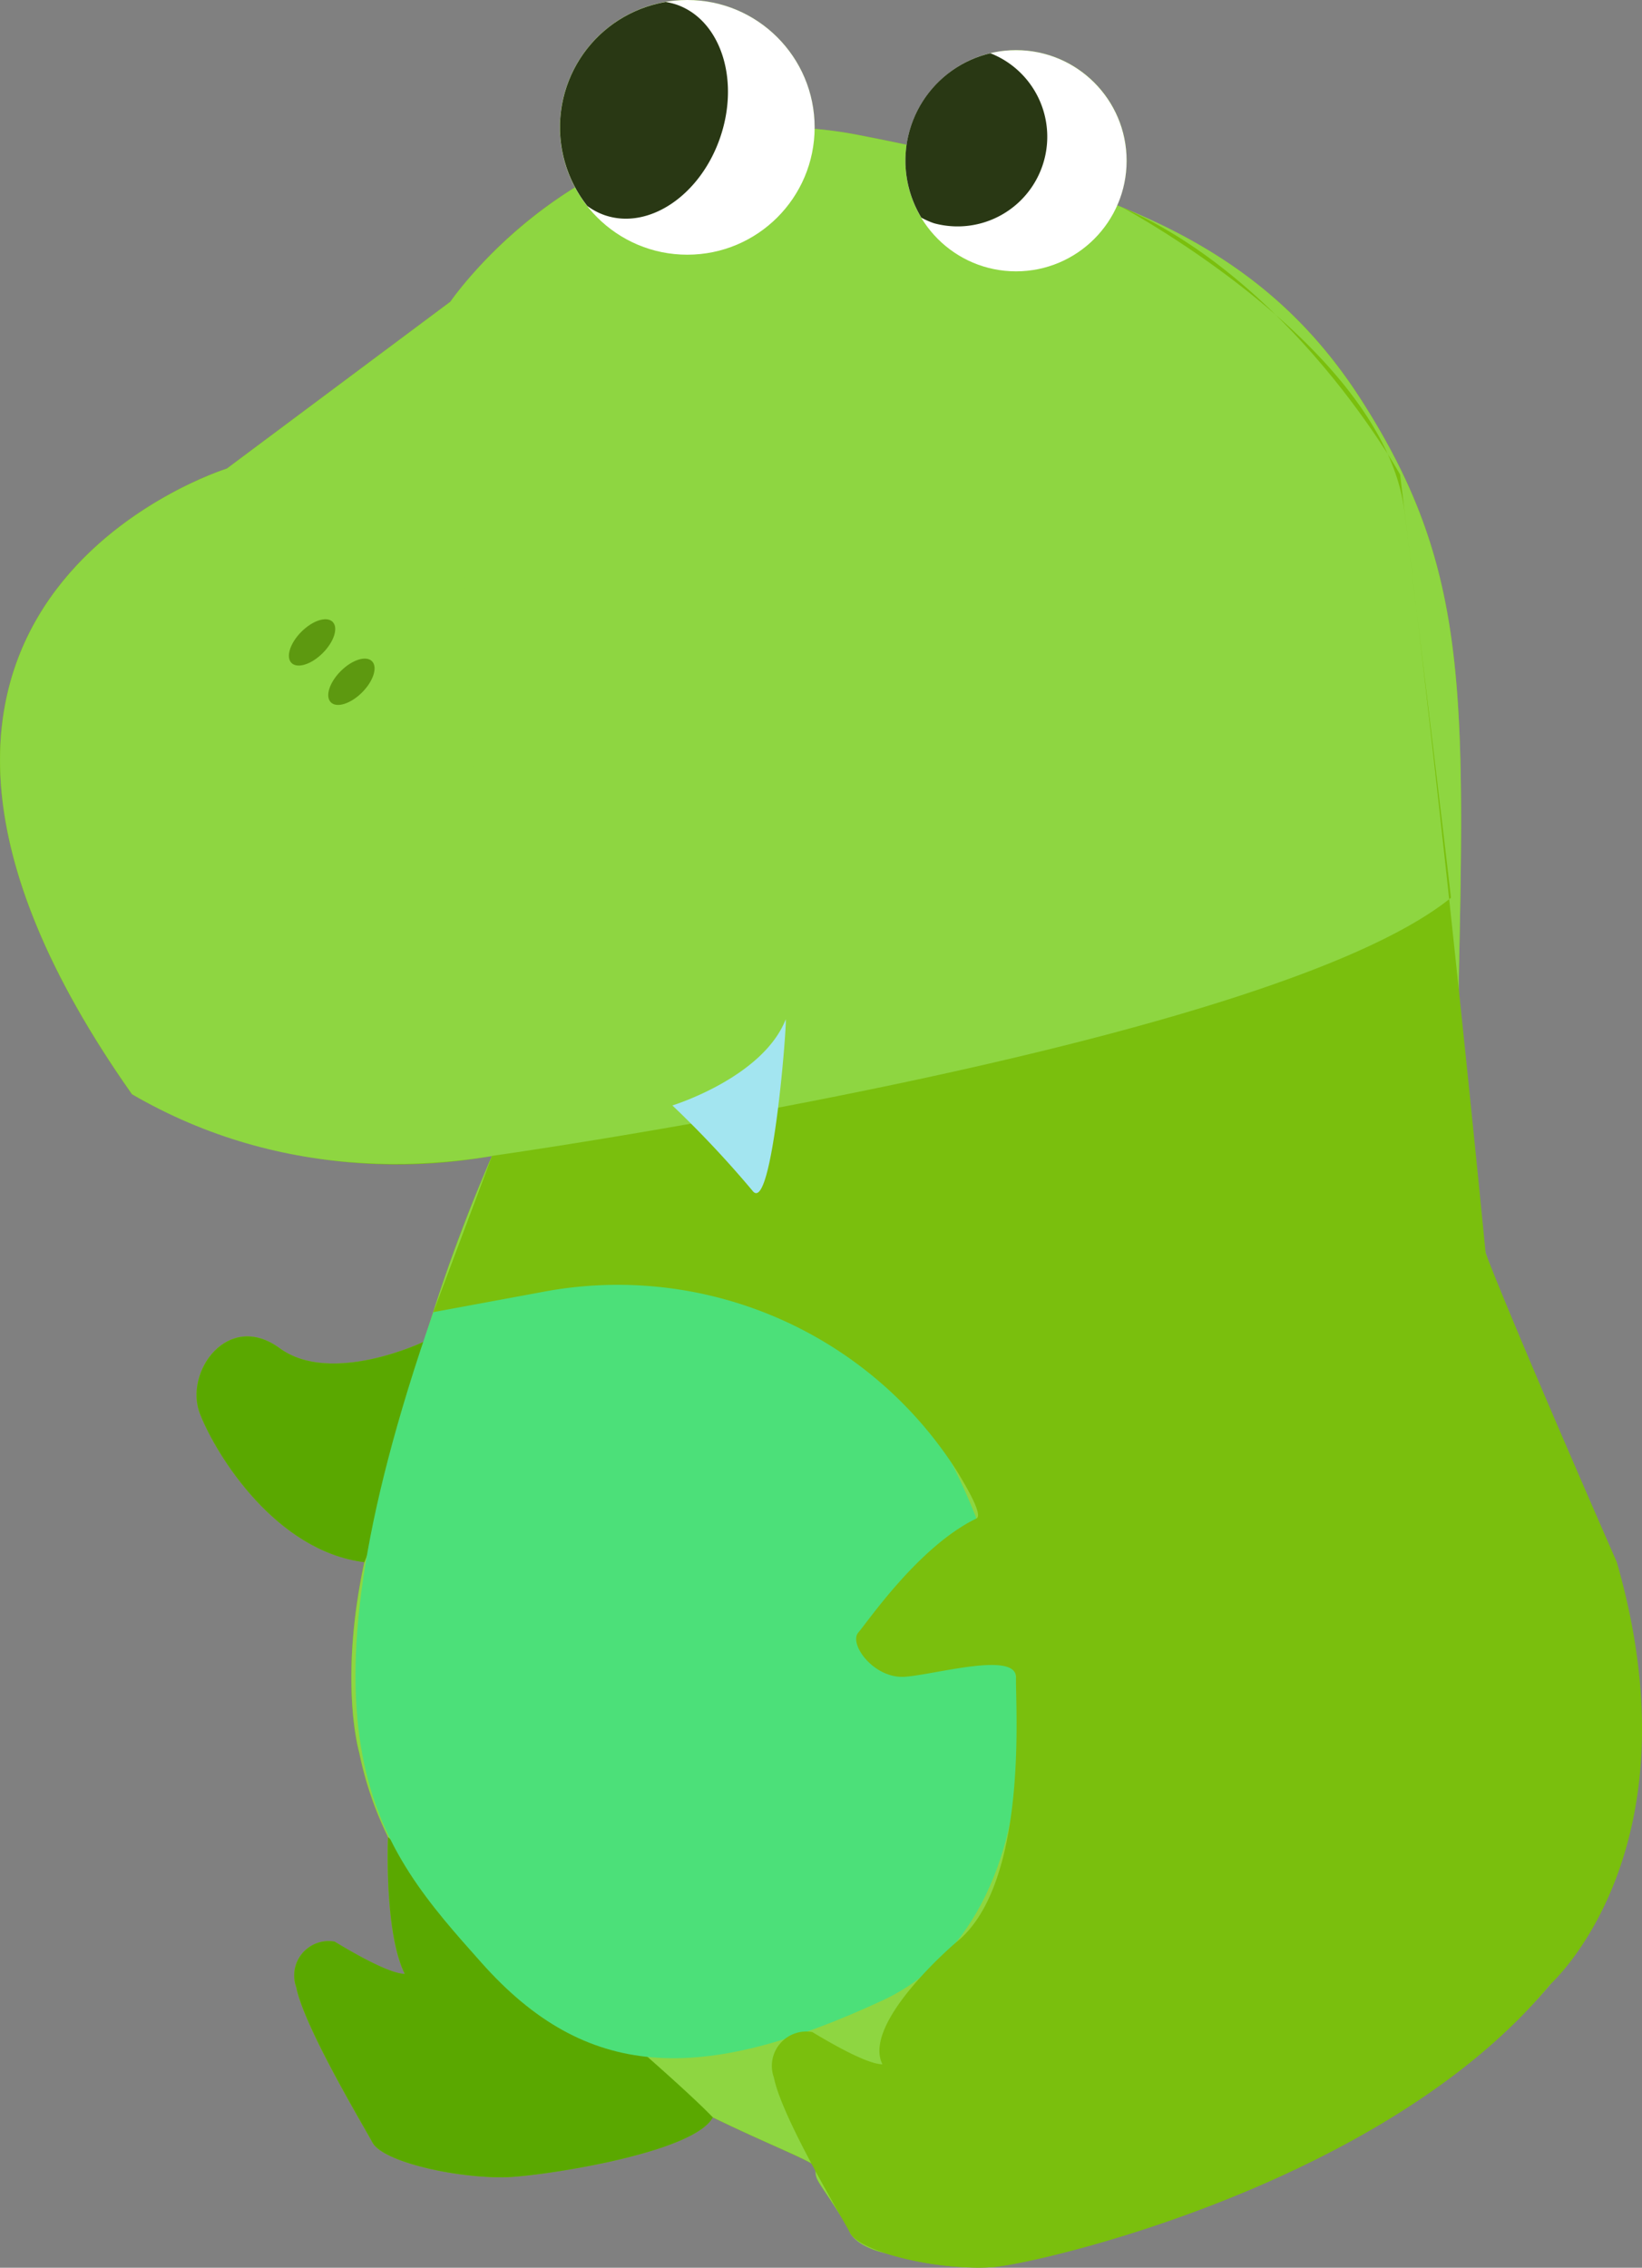<svg xmlns="http://www.w3.org/2000/svg" width="87.421" height="120.731" viewBox="0 0 87.421 120.731">
  <rect x="0" y="0" width="87.421" height="120.731" fill="#808080" stroke="none"/>
  <defs>
    <style>
      .cls-1 {
        fill: #7abf0d;
      }

      .cls-2 {
        fill: #8ed641;
      }

      .cls-3 {
        fill: #5aa800;
      }

      .cls-4 {
        fill: #4ce079;
      }

      .cls-5 {
        fill: #fff;
      }

      .cls-6 {
        fill: #293814;
      }

      .cls-7 {
        fill: #5d9910;
      }

      .cls-8 {
        fill: #a3e5f0;
      }
    </style>
  </defs>
  <g id="组_3095" data-name="组 3095" transform="translate(-1678.009 -1064.102)">
    <path id="路径_7510" data-name="路径 7510" class="cls-1" d="M1759.614,1137.194c-4.34-9.891-3.918-11.909-3.936-21.094.336-15.7.336-22.069-5.181-30.682-3.142-4.905-7.222-8.055-13.017-10.38a5.874,5.874,0,1,0-11.18-3.223q-1.26-.268-2.594-.527a22.355,22.355,0,0,0-2.33-.323c0-.028,0-.055,0-.083a6.78,6.78,0,1,0-12.757,3.2,23.924,23.924,0,0,0-6.639,6.088l-11.9,8.882s-23.4,7.266-5.047,33.306a28.477,28.477,0,0,0,19.165,3.286v.005a85.043,85.043,0,0,0-3.618,9.9l.005-.022s-4.931,2.37-7.69.351-5.113,1.279-4.239,3.5,4.037,7.3,8.747,7.889l0,0c-1.376,6.429-.271,10.148-.271,10.148a18.586,18.586,0,0,0,1.552,4.514l-.019-.015s-.221,5.055.89,7.276c-.908,0-3.23-1.413-3.735-1.716a1.831,1.831,0,0,0-2.044,2.422c.429,2.12,3.457,7.166,4.063,8.276s5.046,2.019,7.569,1.817,9.584-1.375,10.545-3.16l0,0c3.18,1.546,5.472,2.4,5.472,2.66,0,.807-.016.4,1.75,3.229a1,1,0,0,0,.106.272l-.011,0a.956.956,0,0,0,.178.223,3.182,3.182,0,0,0,1.566.808,16.733,16.733,0,0,0,5.825.786c2.486-.2,20.385-4.327,29.279-14.571l.068-.079c.11-.128.225-.252.332-.381l-.019.007C1769.707,1158.925,1763.5,1146.042,1759.614,1137.194Z"/>
    <path id="路径_7511" data-name="路径 7511" class="cls-2" d="M1690.085,1089.051s-23.4,7.267-5.047,33.307c15.937,9.285,34.911-1.009,38.343-7.267s-21.4-34.921-21.4-34.921Z"/>
    <path id="路径_7512" data-name="路径 7512" class="cls-2" d="M1701.984,1080.17s7.851-11.573,21.722-8.882,21.6,6.022,26.791,14.13c5.517,8.613,5.517,14.98,5.181,30.682.018,9.185-.4,11.2,3.936,21.094s11.607,24.829-3.028,36.335-32.7,12.515-33.407,9.184c-1.766-2.826-1.75-2.422-1.75-3.229s-21.262-7-24.29-22.07c0,0-1.682-5.652,1.682-15.072a89.831,89.831,0,0,1,5.382-16.692Z"/>
    <path id="路径_7513" data-name="路径 7513" class="cls-3" d="M1698.672,1161.913s-.221,5.055.89,7.276c-.908,0-3.23-1.413-3.735-1.716a1.831,1.831,0,0,0-2.044,2.422c.429,2.12,3.457,7.166,4.063,8.276s5.046,2.019,7.569,1.817,9.584-1.375,10.545-3.16C1712.884,1173.63,1698.672,1161.913,1698.672,1161.913Z"/>
    <path id="路径_7514" data-name="路径 7514" class="cls-3" d="M1700.59,1135.531s-4.931,2.37-7.69.351-5.113,1.279-4.239,3.5,4.037,7.3,8.747,7.889C1698.081,1145.841,1700.59,1135.531,1700.59,1135.531Z"/>
    <path id="路径_7515" data-name="路径 7515" class="cls-4" d="M1701.077,1133.969s14.33-10,23.919,2.216,9.79,29.875,0,34.417-15.823,4.2-21.335-1.986S1693.1,1156.884,1701.077,1133.969Z"/>
    <circle id="椭圆_1087" data-name="椭圆 1087" class="cls-5" cx="6.78" cy="6.78" r="6.78" transform="translate(1707.82 1064.102)"/>
    <path id="路径_7516" data-name="路径 7516" class="cls-6" d="M1714,1064.338a3.466,3.466,0,0,0-.551-.13,6.766,6.766,0,0,0-4.174,10.856,3.452,3.452,0,0,0,.946.5c2.349.791,5.1-1.081,6.144-4.181S1716.346,1065.129,1714,1064.338Z"/>
    <circle id="椭圆_1088" data-name="椭圆 1088" class="cls-5" cx="5.888" cy="5.888" r="5.888" transform="translate(1726.215 1066.772)"/>
    <path id="路径_7517" data-name="路径 7517" class="cls-6" d="M1730.781,1066.957l-.058-.016a5.872,5.872,0,0,0-3.662,8.748,4.188,4.188,0,0,0,.679.3,4.775,4.775,0,0,0,3.041-9.035Z"/>
    <ellipse id="椭圆_1089" data-name="椭圆 1089" class="cls-7" cx="1.548" cy="0.803" rx="1.548" ry="0.803" transform="translate(1692.961 1098.83) rotate(-45)"/>
    <ellipse id="椭圆_1090" data-name="椭圆 1090" class="cls-7" cx="1.548" cy="0.803" rx="1.548" ry="0.803" transform="translate(1695.056 1100.925) rotate(-45)"/>
    <path id="路径_7518" data-name="路径 7518" class="cls-1" d="M1737.72,1075.125s13.966,7.452,15.065,16.21c2.16,17.225,4.32,39.477,4.32,39.477s1.022,2.828,6.984,16.458c4.441,15.425-3.567,22.5-3.567,22.5-8.747,10.584-27.155,14.829-29.679,15.031s-6.964-.706-7.569-1.816-3.634-6.157-4.063-8.277a1.831,1.831,0,0,1,2.044-2.422c.505.3,2.827,1.716,3.735,1.716-1.111-2.221,3.907-6.477,3.907-6.477,3.9-3.073,3.164-12.672,3.205-14.1s-4.213-.19-5.887-.055-3.036-1.75-2.509-2.355,3.23-4.593,6.291-6.072c.232-.112-.037-.792-.6-1.776-.13-.228-.265-.455-.4-.679a21.391,21.391,0,0,0-22.126-9.6l-5.79,1.071,3.126-8.319s41.228-5.8,51.051-13.74c-.164-1.6-2.707-22.532-2.707-22.532S1746.863,1079.075,1737.72,1075.125Z"/>
    <path id="路径_7519" data-name="路径 7519" class="cls-8" d="M1713.807,1122.955a55.764,55.764,0,0,1,4.258,4.532c1.077,1.466,1.886-9.392,1.77-9.1C1718.6,1121.483,1713.807,1122.955,1713.807,1122.955Z"/>
  </g>
</svg>
